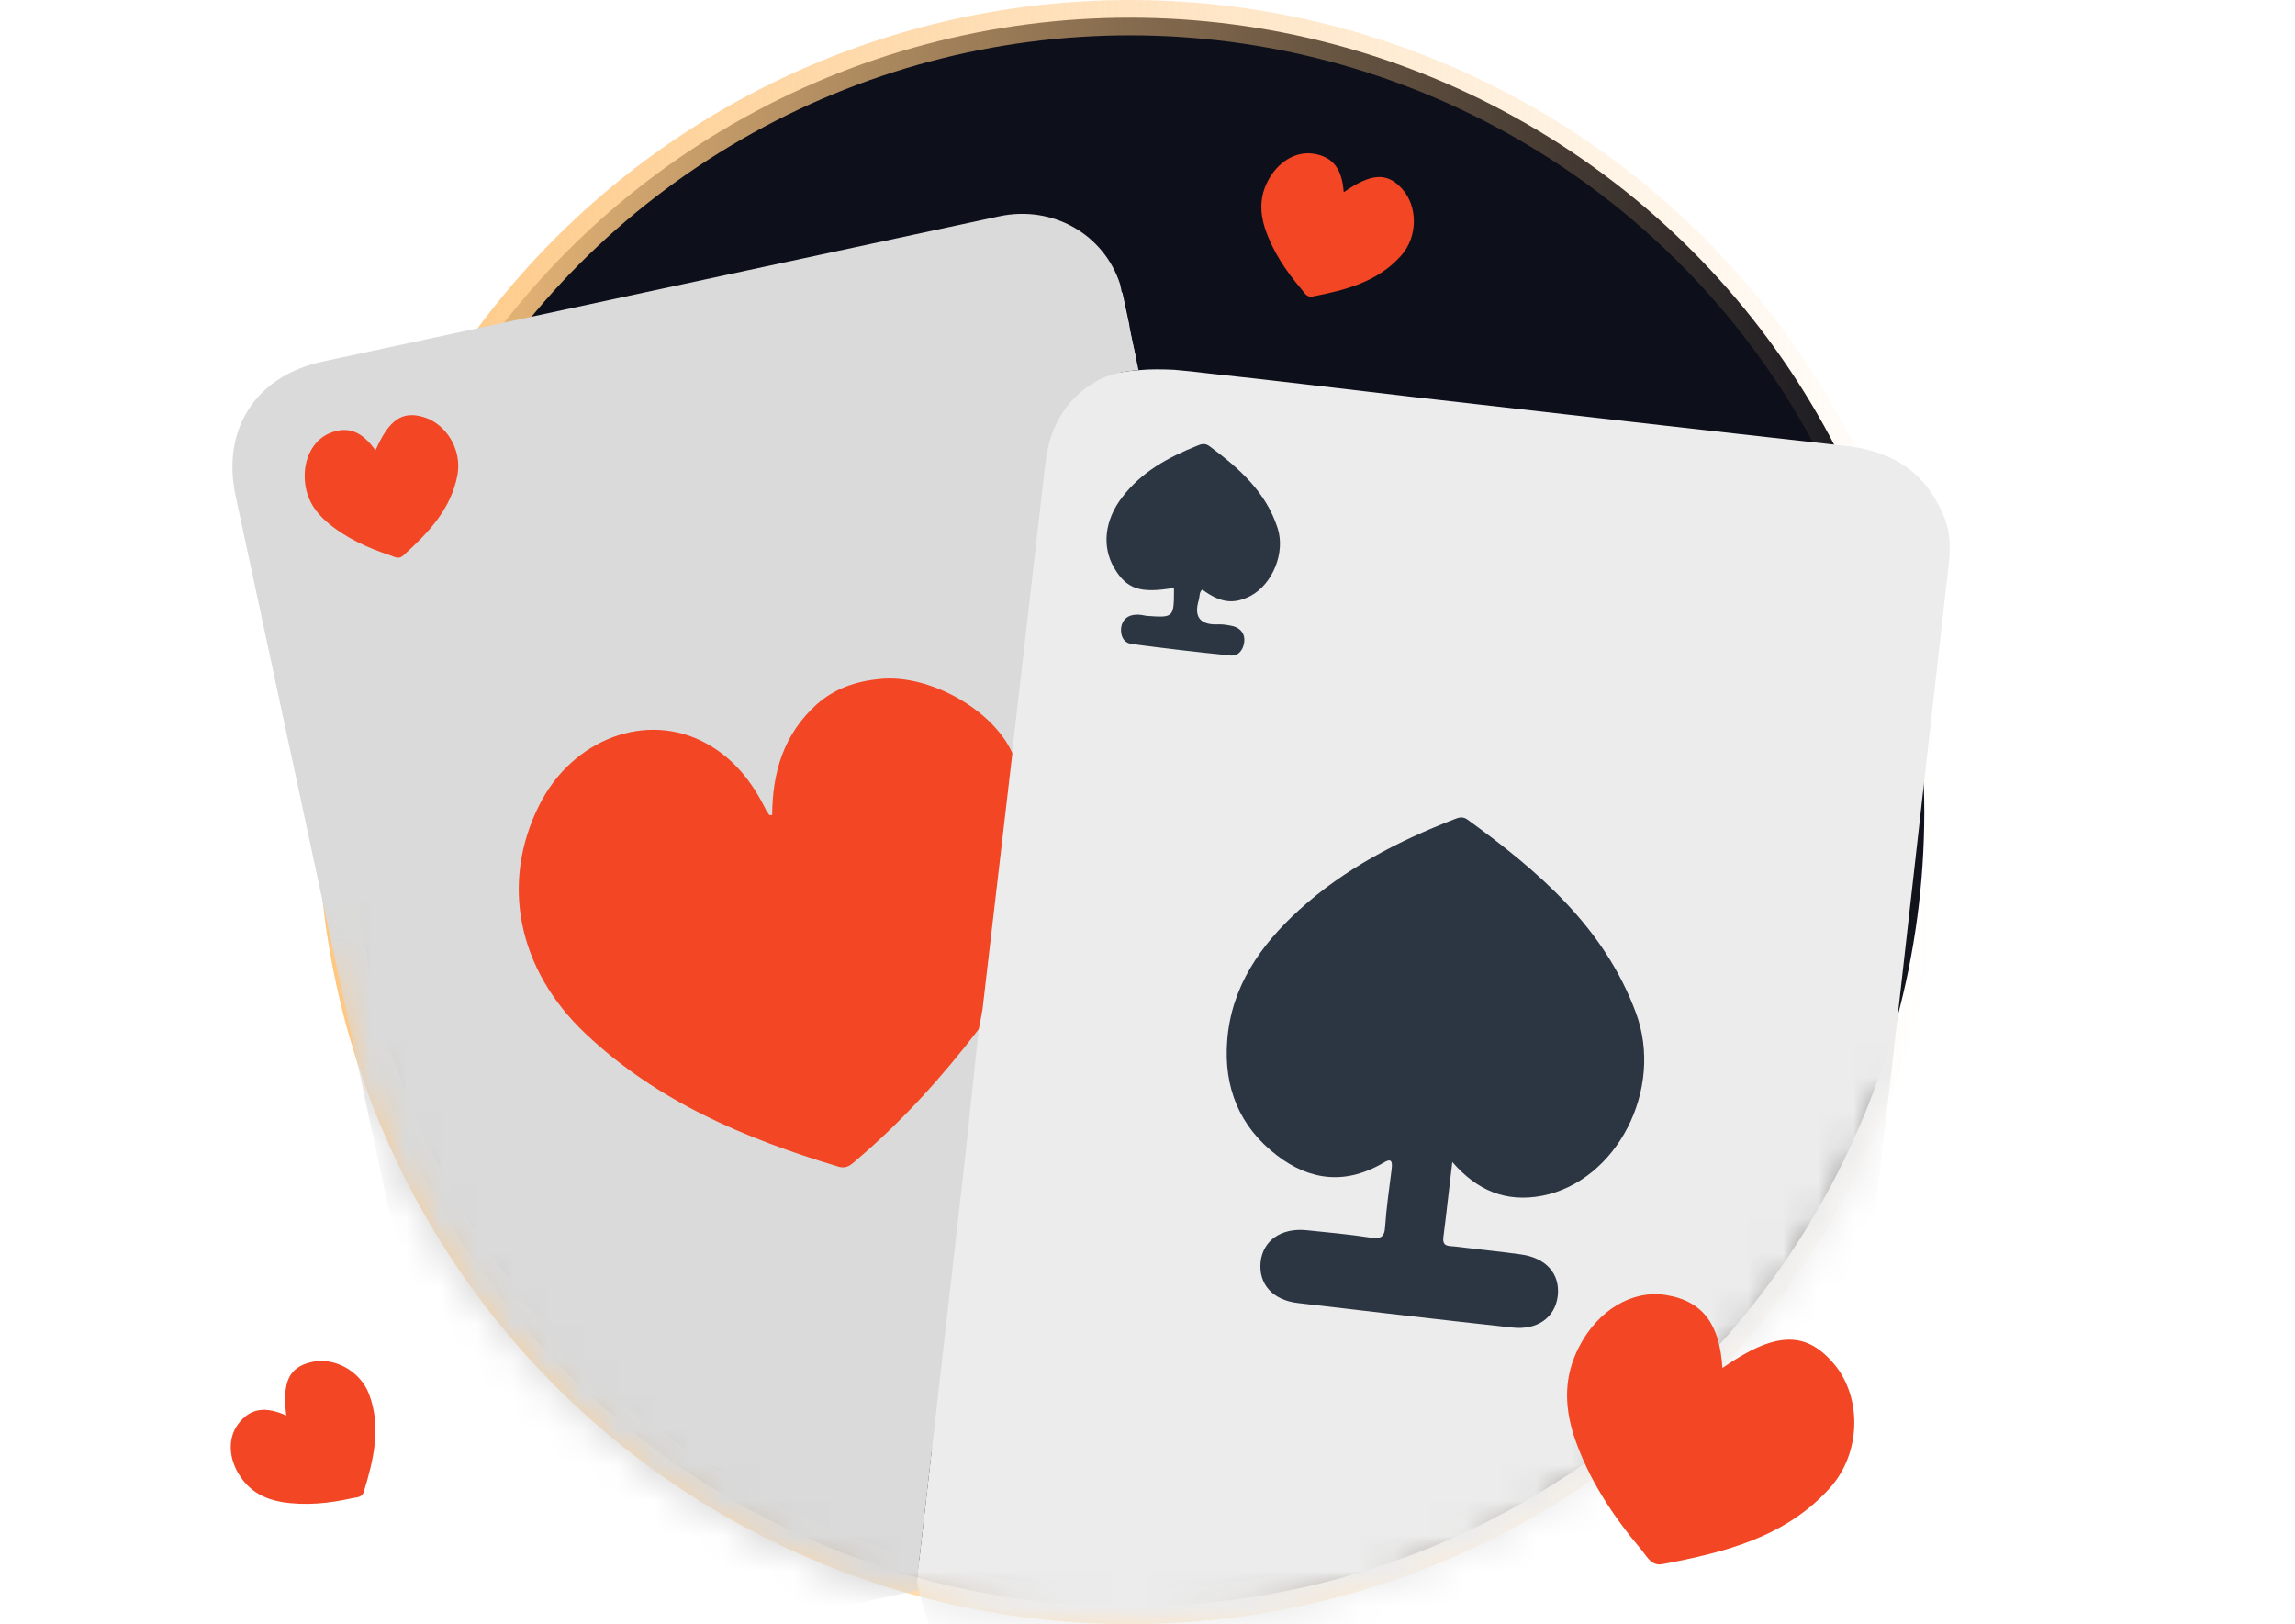 <svg width="65" height="46" viewBox="0 0 65 46" fill="none" xmlns="http://www.w3.org/2000/svg">
<circle cx="32" cy="23" r="22.5" fill="#0D101B" stroke="url(#paint0_linear_8802_27822)"/>
<mask id="mask0_8802_27822" style="mask-type:alpha" maskUnits="userSpaceOnUse" x="0" y="0" width="65" height="46">
<mask id="path-2-inside-1_8802_27822" fill="white">
<path fill-rule="evenodd" clip-rule="evenodd" d="M53.575 30.986C50.33 39.752 41.894 46 32 46C20.555 46 11.062 37.64 9.295 26.694C3.97 25.467 0 20.697 0 15C0 8.373 5.373 3 12 3C14.23 3 16.318 3.608 18.107 4.668C21.967 1.739 26.78 0 32 0C38.799 0 44.91 2.95 49.12 7.641C50.337 7.225 51.642 7 53 7C59.627 7 65 12.373 65 19C65 25.434 59.936 30.686 53.575 30.986Z"/>
</mask>
<path fill-rule="evenodd" clip-rule="evenodd" d="M53.575 30.986C50.33 39.752 41.894 46 32 46C20.555 46 11.062 37.64 9.295 26.694C3.97 25.467 0 20.697 0 15C0 8.373 5.373 3 12 3C14.23 3 16.318 3.608 18.107 4.668C21.967 1.739 26.78 0 32 0C38.799 0 44.91 2.95 49.12 7.641C50.337 7.225 51.642 7 53 7C59.627 7 65 12.373 65 19C65 25.434 59.936 30.686 53.575 30.986Z" fill="#0D101B"/>
<path d="M53.575 30.986L53.528 29.988L52.867 30.019L52.638 30.639L53.575 30.986ZM9.295 26.694L10.282 26.535L10.175 25.87L9.52 25.719L9.295 26.694ZM18.107 4.668L17.598 5.529L18.176 5.871L18.712 5.465L18.107 4.668ZM49.12 7.641L48.376 8.309L48.818 8.801L49.444 8.587L49.12 7.641ZM32 47C42.326 47 51.127 40.479 54.513 31.334L52.638 30.639C49.532 39.025 41.463 45 32 45V47ZM8.308 26.853C10.152 38.276 20.056 47 32 47V45C21.053 45 11.973 37.004 10.282 26.535L8.308 26.853ZM-1 15C-1 21.173 3.302 26.339 9.071 27.668L9.52 25.719C4.639 24.595 1 20.221 1 15H-1ZM12 2C4.82 2 -1 7.82 -1 15H1C1 8.925 5.925 4 12 4V2ZM18.617 3.808C16.678 2.659 14.414 2 12 2V4C14.046 4 15.959 4.558 17.598 5.529L18.617 3.808ZM32 -1C26.555 -1 21.53 0.815 17.503 3.872L18.712 5.465C22.404 2.663 27.006 1 32 1V-1ZM49.865 6.973C45.472 2.08 39.095 -1 32 -1V1C38.504 1 44.347 3.821 48.376 8.309L49.865 6.973ZM49.444 8.587C50.558 8.207 51.754 8 53 8V6C51.531 6 50.117 6.244 48.797 6.695L49.444 8.587ZM53 8C59.075 8 64 12.925 64 19H66C66 11.82 60.18 6 53 6V8ZM64 19C64 24.898 59.358 29.712 53.528 29.988L53.623 31.985C60.514 31.66 66 25.971 66 19H64Z" fill="url(#paint1_linear_8802_27822)" mask="url(#path-2-inside-1_8802_27822)"/>
</mask>
<g mask="url(#mask0_8802_27822)">
<g filter="url(#filter0_f_8802_27822)">
<path d="M51.268 16.547C50.831 20.386 50.404 24.212 49.968 28.051C49.702 30.348 49.437 32.645 49.183 34.94C48.89 37.488 48.599 40.048 48.306 42.596C48.148 43.925 47.415 44.806 46.297 45.034C45.984 45.101 45.672 45.063 45.361 45.025C41.88 44.629 38.398 44.233 34.917 43.837C33.052 43.631 31.193 43.4 29.339 43.191C27.784 43.012 27.122 42.431 26.796 40.914C26.731 40.718 26.77 40.523 26.797 40.319C27.159 37.114 27.524 33.92 27.888 30.727C28.004 29.687 28.108 28.649 28.22 27.598C28.185 27.594 28.151 27.601 28.129 27.606C28.336 26.127 28.472 24.639 28.633 23.158C28.714 22.452 28.807 21.743 28.903 21.046C28.909 21.021 28.913 20.985 28.908 20.963C28.938 20.992 28.97 21.032 28.999 21.06C29.267 18.774 29.521 16.479 29.789 14.193C29.895 13.272 30.302 12.613 31.01 12.216C31.021 12.214 31.03 12.2 31.041 12.198C31.061 12.182 31.095 12.175 31.114 12.159C31.357 12.037 31.683 11.978 32.005 11.956C32.302 11.927 32.595 11.934 32.866 11.946C33.139 11.969 33.426 12.001 33.702 12.035C35.303 12.204 36.886 12.401 38.477 12.585C41.923 12.977 45.357 13.371 48.8 13.752C49.876 13.871 50.675 14.329 51.117 15.355C51.303 15.735 51.309 16.142 51.268 16.547Z" fill="#ECECEC"/>
<path d="M28.119 27.618C28.142 27.613 28.175 27.606 28.211 27.61C28.096 28.65 27.992 29.688 27.879 30.739C27.517 33.943 27.152 37.137 26.787 40.331C26.77 40.521 26.721 40.73 26.787 40.926C26.606 40.79 26.646 40.594 26.665 40.415C27.069 36.641 27.533 32.878 27.948 29.102C27.991 28.649 28.081 28.198 28.11 27.737C28.114 27.701 28.118 27.665 28.119 27.618Z" fill="#ECECEC"/>
<path d="M31.853 11.182C31.882 11.316 31.909 11.439 31.937 11.573C31.942 11.595 31.949 11.628 31.954 11.651C31.974 11.798 31.91 11.882 31.723 11.934C31.502 11.993 31.309 12.069 31.128 12.155C31.109 12.171 31.075 12.178 31.055 12.194C31.044 12.196 31.035 12.21 31.024 12.212C30.316 12.609 29.9 13.282 29.803 14.189C29.535 16.476 29.281 18.77 29.013 21.056C28.984 21.028 28.952 20.988 28.922 20.959C28.929 20.934 28.924 20.912 28.93 20.887C29.169 18.631 29.395 16.366 29.692 14.108C29.806 13.279 30.168 12.629 30.803 12.213C30.987 12.092 31.195 11.977 31.434 11.891C31.79 11.756 31.837 11.594 31.765 11.26C31.684 10.88 31.477 10.516 31.632 10.098C31.671 10.276 31.73 10.555 31.795 10.856C31.808 10.97 31.832 11.082 31.853 11.182Z" fill="#ECECEC"/>
<path d="M31.62 10.113C31.659 10.291 31.719 10.57 31.783 10.871L31.85 11.184C31.884 11.34 31.918 11.496 31.951 11.652C31.975 11.764 31.997 11.864 32.016 11.953C31.694 11.976 31.37 12.045 31.125 12.156C31.106 12.172 31.072 12.179 31.052 12.195C31.041 12.197 31.032 12.211 31.021 12.213C30.313 12.611 29.897 13.283 29.8 14.191C29.532 16.477 29.278 18.772 29.01 21.058C28.981 21.029 28.949 20.989 28.919 20.96C28.515 20.546 28.142 20.112 27.614 19.829C26.624 19.295 25.625 19.206 24.662 19.833C23.915 20.32 23.549 21.063 23.448 21.949C23.424 22.164 23.507 22.496 23.261 22.549C23.005 22.604 22.964 22.251 22.856 22.076C22.509 21.544 22.097 21.095 21.503 20.826C20.093 20.184 18.438 21.064 17.835 22.442C17.043 24.246 17.398 26.06 18.774 27.468C19.898 28.627 21.274 29.381 22.728 30.014C23.321 30.272 23.932 30.456 24.528 30.678C24.933 30.824 25.2 30.708 25.483 30.449C26.34 29.659 27.152 28.819 27.864 27.896C27.937 27.799 27.991 27.671 28.122 27.631C28.145 27.626 28.178 27.619 28.214 27.623C28.099 28.663 27.995 29.7 27.882 30.751C27.52 33.956 27.155 37.149 26.79 40.343C26.773 40.533 26.724 40.742 26.79 40.938C24.268 41.48 21.758 42.019 19.236 42.56C17.661 42.887 16.387 42.063 16.045 40.468C14.22 31.969 12.393 23.459 10.565 14.949C10.225 13.365 11.038 12.094 12.633 11.751C17.988 10.601 23.344 9.451 28.699 8.301C29.982 8.026 31.196 8.734 31.577 9.912C31.592 9.979 31.606 10.046 31.62 10.113Z" fill="#DADADA"/>
<path d="M28.22 27.611C27.354 28.742 26.402 29.798 25.316 30.72C25.188 30.829 25.085 30.944 24.871 30.874C22.675 30.213 20.583 29.332 18.884 27.725C17.261 26.195 16.853 24.136 17.776 22.293C18.569 20.71 20.341 20.05 21.744 20.822C22.391 21.173 22.824 21.722 23.151 22.375C23.174 22.429 23.206 22.468 23.241 22.519C23.243 22.53 23.265 22.526 23.312 22.527C23.316 21.511 23.587 20.601 24.37 19.897C24.801 19.512 25.324 19.342 25.885 19.291C27.063 19.178 28.566 20.034 29.019 21.057C28.779 23.092 28.548 25.114 28.308 27.149C28.283 27.306 28.247 27.465 28.22 27.611Z" fill="#F24624"/>
<path d="M39.466 30.768C39.39 31.391 39.329 31.976 39.254 32.552C39.224 32.792 39.391 32.756 39.524 32.774C40.039 32.838 40.564 32.889 41.093 32.962C41.694 33.043 42.033 33.425 41.971 33.952C41.906 34.468 41.481 34.769 40.882 34.699C39.185 34.515 37.497 34.318 35.809 34.12C35.2 34.053 34.861 33.67 34.912 33.146C34.965 32.633 35.401 32.329 35.998 32.388C36.511 32.441 37.011 32.485 37.517 32.563C37.746 32.596 37.858 32.572 37.87 32.301C37.901 31.851 37.967 31.393 38.023 30.949C38.039 30.806 38.052 30.651 37.846 30.777C36.956 31.307 36.098 31.223 35.301 30.612C34.407 29.929 34.032 28.994 34.119 27.879C34.218 26.598 34.907 25.621 35.824 24.783C36.898 23.805 38.169 23.147 39.515 22.625C39.633 22.576 39.722 22.557 39.833 22.638C41.52 23.863 43.079 25.197 43.83 27.229C44.5 29.045 43.369 31.225 41.599 31.57C40.735 31.732 40.056 31.446 39.466 30.768Z" fill="#2C3642"/>
<path d="M32.856 17.126C32.057 17.263 31.731 17.158 31.435 16.65C31.141 16.153 31.204 15.521 31.624 14.976C32.079 14.376 32.705 14.032 33.393 13.756C33.499 13.71 33.597 13.677 33.711 13.769C34.405 14.285 35.04 14.849 35.316 15.7C35.512 16.288 35.196 17.044 34.672 17.32C34.272 17.523 33.96 17.485 33.53 17.168C33.459 17.219 33.467 17.31 33.451 17.395C33.311 17.834 33.491 18.017 33.929 17.993C34.045 17.991 34.155 18.014 34.265 18.037C34.452 18.091 34.552 18.232 34.524 18.425C34.495 18.618 34.374 18.761 34.181 18.732C33.406 18.654 32.628 18.564 31.859 18.461C31.654 18.434 31.583 18.263 31.6 18.073C31.629 17.88 31.757 17.771 31.954 17.764C32.035 17.758 32.12 17.775 32.205 17.791C32.857 17.838 32.857 17.838 32.856 17.126Z" fill="#2C3642"/>
<path d="M44.32 41.75C43.88 41.984 43.465 41.957 43.109 41.602C42.723 41.218 42.631 40.736 42.79 40.223C42.989 39.574 43.468 39.144 44.044 38.834C45.183 38.216 44.946 38.197 45.873 39.036C46.322 39.442 46.689 39.9 46.8 40.529C46.888 41.047 46.727 41.49 46.346 41.84C45.967 42.19 45.57 42.193 44.928 41.864C44.92 41.936 44.923 42.005 44.902 42.068C44.789 42.466 44.872 42.693 45.342 42.651C45.422 42.645 45.508 42.662 45.593 42.678C45.824 42.722 46.009 42.822 45.964 43.1C45.913 43.356 45.742 43.428 45.491 43.4C44.818 43.311 44.139 43.247 43.458 43.172C43.207 43.144 43.011 43.046 43.051 42.746C43.086 42.47 43.286 42.427 43.524 42.446C43.548 42.452 43.584 42.456 43.609 42.463C44.333 42.517 44.333 42.517 44.32 41.75Z" fill="#2C3642"/>
<path d="M13.887 13.862C14.208 13.128 14.525 12.92 15.024 13.069C15.559 13.223 15.948 13.84 15.833 14.448C15.681 15.262 15.136 15.822 14.551 16.356C14.445 16.461 14.336 16.391 14.235 16.354C13.695 16.178 13.177 15.94 12.736 15.568C12.434 15.306 12.24 14.997 12.209 14.584C12.168 14.068 12.399 13.621 12.795 13.455C13.256 13.262 13.585 13.437 13.887 13.862Z" fill="#F24624"/>
</g>
<path d="M55.195 15.958C54.675 20.535 54.166 25.096 53.646 29.673C53.329 32.411 53.013 35.15 52.71 37.886C52.36 40.923 52.014 43.975 51.664 47.013C51.476 48.597 50.602 49.647 49.269 49.919C48.897 49.999 48.525 49.954 48.153 49.908C44.003 49.436 39.853 48.964 35.703 48.492C33.479 48.246 31.263 47.971 29.053 47.722C27.198 47.508 26.41 46.815 26.021 45.007C25.943 44.773 25.991 44.541 26.022 44.297C26.454 40.477 26.889 36.669 27.323 32.862C27.461 31.623 27.585 30.386 27.719 29.133C27.677 29.128 27.637 29.137 27.61 29.142C27.858 27.378 28.019 25.605 28.211 23.839C28.308 22.997 28.419 22.153 28.533 21.322C28.54 21.292 28.545 21.249 28.539 21.223C28.575 21.257 28.613 21.305 28.648 21.339C28.967 18.613 29.27 15.877 29.589 13.152C29.715 12.054 30.201 11.268 31.045 10.795C31.058 10.792 31.069 10.776 31.082 10.773C31.106 10.754 31.146 10.745 31.169 10.726C31.458 10.581 31.847 10.511 32.231 10.485C32.585 10.45 32.935 10.459 33.258 10.473C33.584 10.5 33.926 10.538 34.255 10.579C36.162 10.781 38.05 11.016 39.947 11.234C44.054 11.702 48.149 12.172 52.254 12.626C53.536 12.768 54.488 13.314 55.015 14.537C55.238 14.99 55.245 15.475 55.195 15.958Z" fill="#ECECEC"/>
<path d="M27.6 29.157C27.627 29.151 27.667 29.142 27.71 29.147C27.572 30.387 27.448 31.624 27.314 32.877C26.882 36.697 26.447 40.504 26.012 44.312C25.991 44.539 25.934 44.788 26.012 45.021C25.796 44.859 25.843 44.626 25.867 44.413C26.348 39.914 26.901 35.427 27.396 30.925C27.447 30.386 27.554 29.848 27.589 29.298C27.594 29.256 27.598 29.213 27.6 29.157Z" fill="#ECECEC"/>
<path d="M32.049 9.563C32.083 9.722 32.114 9.869 32.149 10.028C32.154 10.055 32.163 10.095 32.169 10.121C32.192 10.297 32.116 10.397 31.893 10.459C31.63 10.529 31.399 10.62 31.184 10.722C31.161 10.741 31.121 10.75 31.097 10.769C31.084 10.771 31.073 10.788 31.06 10.79C30.215 11.264 29.72 12.066 29.604 13.148C29.285 15.873 28.982 18.609 28.663 21.334C28.628 21.3 28.59 21.253 28.554 21.218C28.562 21.189 28.556 21.163 28.564 21.133C28.849 18.443 29.118 15.742 29.472 13.051C29.608 12.062 30.04 11.288 30.796 10.792C31.015 10.647 31.264 10.51 31.548 10.408C31.973 10.247 32.029 10.054 31.943 9.655C31.846 9.203 31.6 8.769 31.785 8.27C31.831 8.483 31.902 8.815 31.979 9.174C31.994 9.31 32.023 9.443 32.049 9.563Z" fill="#ECECEC"/>
<path d="M31.775 8.287C31.821 8.5 31.892 8.832 31.969 9.191L32.049 9.563C32.089 9.75 32.129 9.936 32.169 10.122C32.198 10.255 32.223 10.375 32.246 10.481C31.862 10.508 31.477 10.591 31.185 10.723C31.161 10.742 31.121 10.75 31.098 10.769C31.084 10.772 31.074 10.788 31.061 10.791C30.216 11.265 29.72 12.067 29.605 13.149C29.286 15.874 28.983 18.61 28.663 21.335C28.628 21.301 28.59 21.253 28.555 21.219C28.073 20.724 27.628 20.208 26.999 19.87C25.819 19.233 24.627 19.128 23.48 19.875C22.589 20.455 22.153 21.342 22.032 22.397C22.003 22.654 22.102 23.05 21.81 23.113C21.504 23.178 21.455 22.758 21.327 22.549C20.912 21.914 20.422 21.38 19.713 21.059C18.032 20.293 16.059 21.343 15.34 22.985C14.396 25.136 14.819 27.298 16.46 28.977C17.8 30.358 19.44 31.258 21.174 32.012C21.88 32.32 22.609 32.539 23.32 32.803C23.803 32.978 24.121 32.84 24.458 32.531C25.48 31.588 26.448 30.588 27.297 29.488C27.383 29.372 27.448 29.219 27.605 29.171C27.631 29.165 27.671 29.157 27.714 29.162C27.577 30.401 27.453 31.638 27.318 32.891C26.886 36.712 26.451 40.519 26.017 44.326C25.996 44.553 25.938 44.802 26.016 45.036C23.01 45.681 20.017 46.324 17.011 46.969C15.133 47.358 13.614 46.377 13.206 44.476C11.031 34.343 8.852 24.198 6.674 14.052C6.268 12.164 7.237 10.649 9.139 10.24C15.523 8.869 21.908 7.498 28.292 6.128C29.822 5.799 31.269 6.643 31.724 8.048C31.741 8.127 31.758 8.207 31.775 8.287Z" fill="#DADADA"/>
<path d="M27.721 29.146C26.689 30.494 25.554 31.753 24.259 32.852C24.106 32.982 23.983 33.12 23.728 33.035C21.11 32.248 18.617 31.198 16.591 29.282C14.655 27.458 14.17 25.003 15.271 22.805C16.215 20.919 18.328 20.132 20 21.053C20.772 21.471 21.288 22.125 21.678 22.904C21.706 22.968 21.744 23.015 21.785 23.076C21.788 23.089 21.814 23.084 21.87 23.085C21.875 21.874 22.198 20.789 23.131 19.949C23.645 19.491 24.269 19.288 24.938 19.227C26.342 19.093 28.133 20.113 28.673 21.333C28.387 23.759 28.112 26.169 27.826 28.595C27.796 28.782 27.753 28.972 27.721 29.146Z" fill="#F24624"/>
<path d="M41.133 32.91C41.042 33.653 40.969 34.35 40.88 35.037C40.844 35.323 41.044 35.28 41.201 35.302C41.816 35.378 42.441 35.439 43.072 35.526C43.789 35.623 44.193 36.078 44.119 36.706C44.042 37.321 43.535 37.68 42.821 37.597C40.798 37.377 38.786 37.142 36.773 36.906C36.047 36.826 35.643 36.37 35.703 35.745C35.767 35.133 36.287 34.771 36.998 34.841C37.61 34.904 38.206 34.957 38.81 35.05C39.083 35.089 39.215 35.06 39.23 34.737C39.267 34.201 39.345 33.656 39.413 33.126C39.431 32.955 39.447 32.771 39.202 32.921C38.14 33.553 37.117 33.452 36.168 32.724C35.102 31.91 34.654 30.796 34.758 29.466C34.876 27.938 35.697 26.774 36.79 25.775C38.071 24.609 39.586 23.825 41.191 23.202C41.332 23.144 41.438 23.121 41.571 23.218C43.581 24.678 45.44 26.268 46.336 28.691C47.134 30.856 45.786 33.455 43.676 33.866C42.646 34.059 41.836 33.719 41.133 32.91Z" fill="#2C3642"/>
<path d="M33.25 16.649C32.297 16.812 31.908 16.687 31.555 16.081C31.206 15.488 31.28 14.735 31.781 14.085C32.323 13.371 33.07 12.96 33.89 12.631C34.017 12.576 34.134 12.537 34.269 12.647C35.097 13.262 35.853 13.934 36.182 14.948C36.416 15.649 36.039 16.551 35.414 16.88C34.937 17.121 34.566 17.076 34.054 16.699C33.969 16.759 33.979 16.868 33.959 16.97C33.793 17.492 34.007 17.711 34.529 17.682C34.668 17.68 34.799 17.707 34.93 17.735C35.152 17.799 35.272 17.968 35.238 18.197C35.204 18.427 35.059 18.597 34.83 18.563C33.905 18.47 32.978 18.363 32.061 18.24C31.817 18.209 31.732 18.004 31.753 17.777C31.787 17.547 31.94 17.417 32.175 17.409C32.27 17.402 32.372 17.422 32.474 17.442C33.251 17.497 33.251 17.497 33.25 16.649Z" fill="#2C3642"/>
<path d="M46.913 46.002C46.388 46.281 45.894 46.248 45.469 45.825C45.009 45.367 44.9 44.792 45.089 44.182C45.326 43.407 45.898 42.895 46.584 42.525C47.942 41.788 47.659 41.766 48.764 42.767C49.299 43.25 49.736 43.796 49.87 44.546C49.974 45.163 49.782 45.692 49.329 46.109C48.876 46.526 48.403 46.53 47.638 46.138C47.628 46.224 47.632 46.306 47.606 46.381C47.471 46.855 47.571 47.126 48.131 47.075C48.227 47.069 48.329 47.089 48.43 47.108C48.706 47.161 48.926 47.28 48.872 47.612C48.812 47.917 48.608 48.002 48.309 47.969C47.507 47.863 46.697 47.787 45.885 47.697C45.586 47.664 45.352 47.547 45.4 47.189C45.441 46.86 45.681 46.809 45.964 46.831C45.993 46.839 46.036 46.844 46.065 46.851C46.928 46.916 46.928 46.916 46.913 46.002Z" fill="#2C3642"/>
<path d="M10.635 12.756C11.018 11.881 11.396 11.633 11.991 11.811C12.628 11.994 13.092 12.729 12.956 13.454C12.774 14.425 12.125 15.093 11.427 15.729C11.3 15.854 11.171 15.771 11.05 15.727C10.407 15.517 9.789 15.233 9.263 14.789C8.904 14.477 8.672 14.109 8.635 13.616C8.587 13.001 8.862 12.469 9.334 12.27C9.883 12.041 10.276 12.249 10.635 12.756Z" fill="#F24624"/>
</g>
<path d="M38.057 5.445C38.839 4.896 39.291 4.881 39.706 5.343C40.155 5.831 40.169 6.7 39.676 7.248C39.016 7.983 38.114 8.215 37.186 8.396C37.014 8.437 36.947 8.298 36.866 8.198C36.426 7.685 36.046 7.12 35.827 6.468C35.683 6.014 35.676 5.58 35.901 5.14C36.18 4.589 36.692 4.277 37.198 4.353C37.786 4.443 38.014 4.825 38.057 5.445Z" fill="#F24624"/>
<path d="M8.108 40.088C7.989 39.14 8.187 38.734 8.79 38.583C9.431 38.414 10.206 38.809 10.459 39.501C10.8 40.428 10.583 41.335 10.308 42.239C10.264 42.41 10.11 42.405 9.984 42.429C9.324 42.578 8.647 42.649 7.968 42.537C7.5 42.452 7.112 42.255 6.829 41.85C6.473 41.346 6.437 40.748 6.741 40.336C7.096 39.858 7.54 39.836 8.108 40.088Z" fill="#F24624"/>
<path d="M48.783 38.742C50.262 37.717 51.114 37.693 51.891 38.568C52.732 39.492 52.749 41.13 51.813 42.157C50.562 43.535 48.859 43.963 47.11 44.294C46.784 44.368 46.659 44.106 46.509 43.917C45.685 42.944 44.976 41.877 44.57 40.645C44.303 39.788 44.295 38.97 44.724 38.143C45.255 37.108 46.223 36.527 47.177 36.676C48.284 36.852 48.708 37.573 48.783 38.742Z" fill="#F24624"/>
<defs>
<filter id="filter0_f_8802_27822" x="3.492" y="1.242" width="54.797" height="50.828" filterUnits="userSpaceOnUse" colorInterpolationFilters="sRGB">
<feFlood floodOpacity="0" result="BackgroundImageFix"/>
<feBlend mode="normal" in="SourceGraphic" in2="BackgroundImageFix" result="shape"/>
<feGaussianBlur stdDeviation="3.5" result="effect1_foregroundBlur_8802_27822"/>
</filter>
<linearGradient id="paint0_linear_8802_27822" x1="9" y1="23" x2="55" y2="23" gradientUnits="userSpaceOnUse">
<stop stop-color="#FEC781"/>
<stop offset="1" stop-color="#FEC781" stop-opacity="0"/>
</linearGradient>
<linearGradient id="paint1_linear_8802_27822" x1="41" y1="19" x2="65" y2="19" gradientUnits="userSpaceOnUse">
<stop stop-color="#FEC781"/>
<stop offset="1" stop-color="#FEC781" stop-opacity="0"/>
</linearGradient>
</defs>
</svg>
